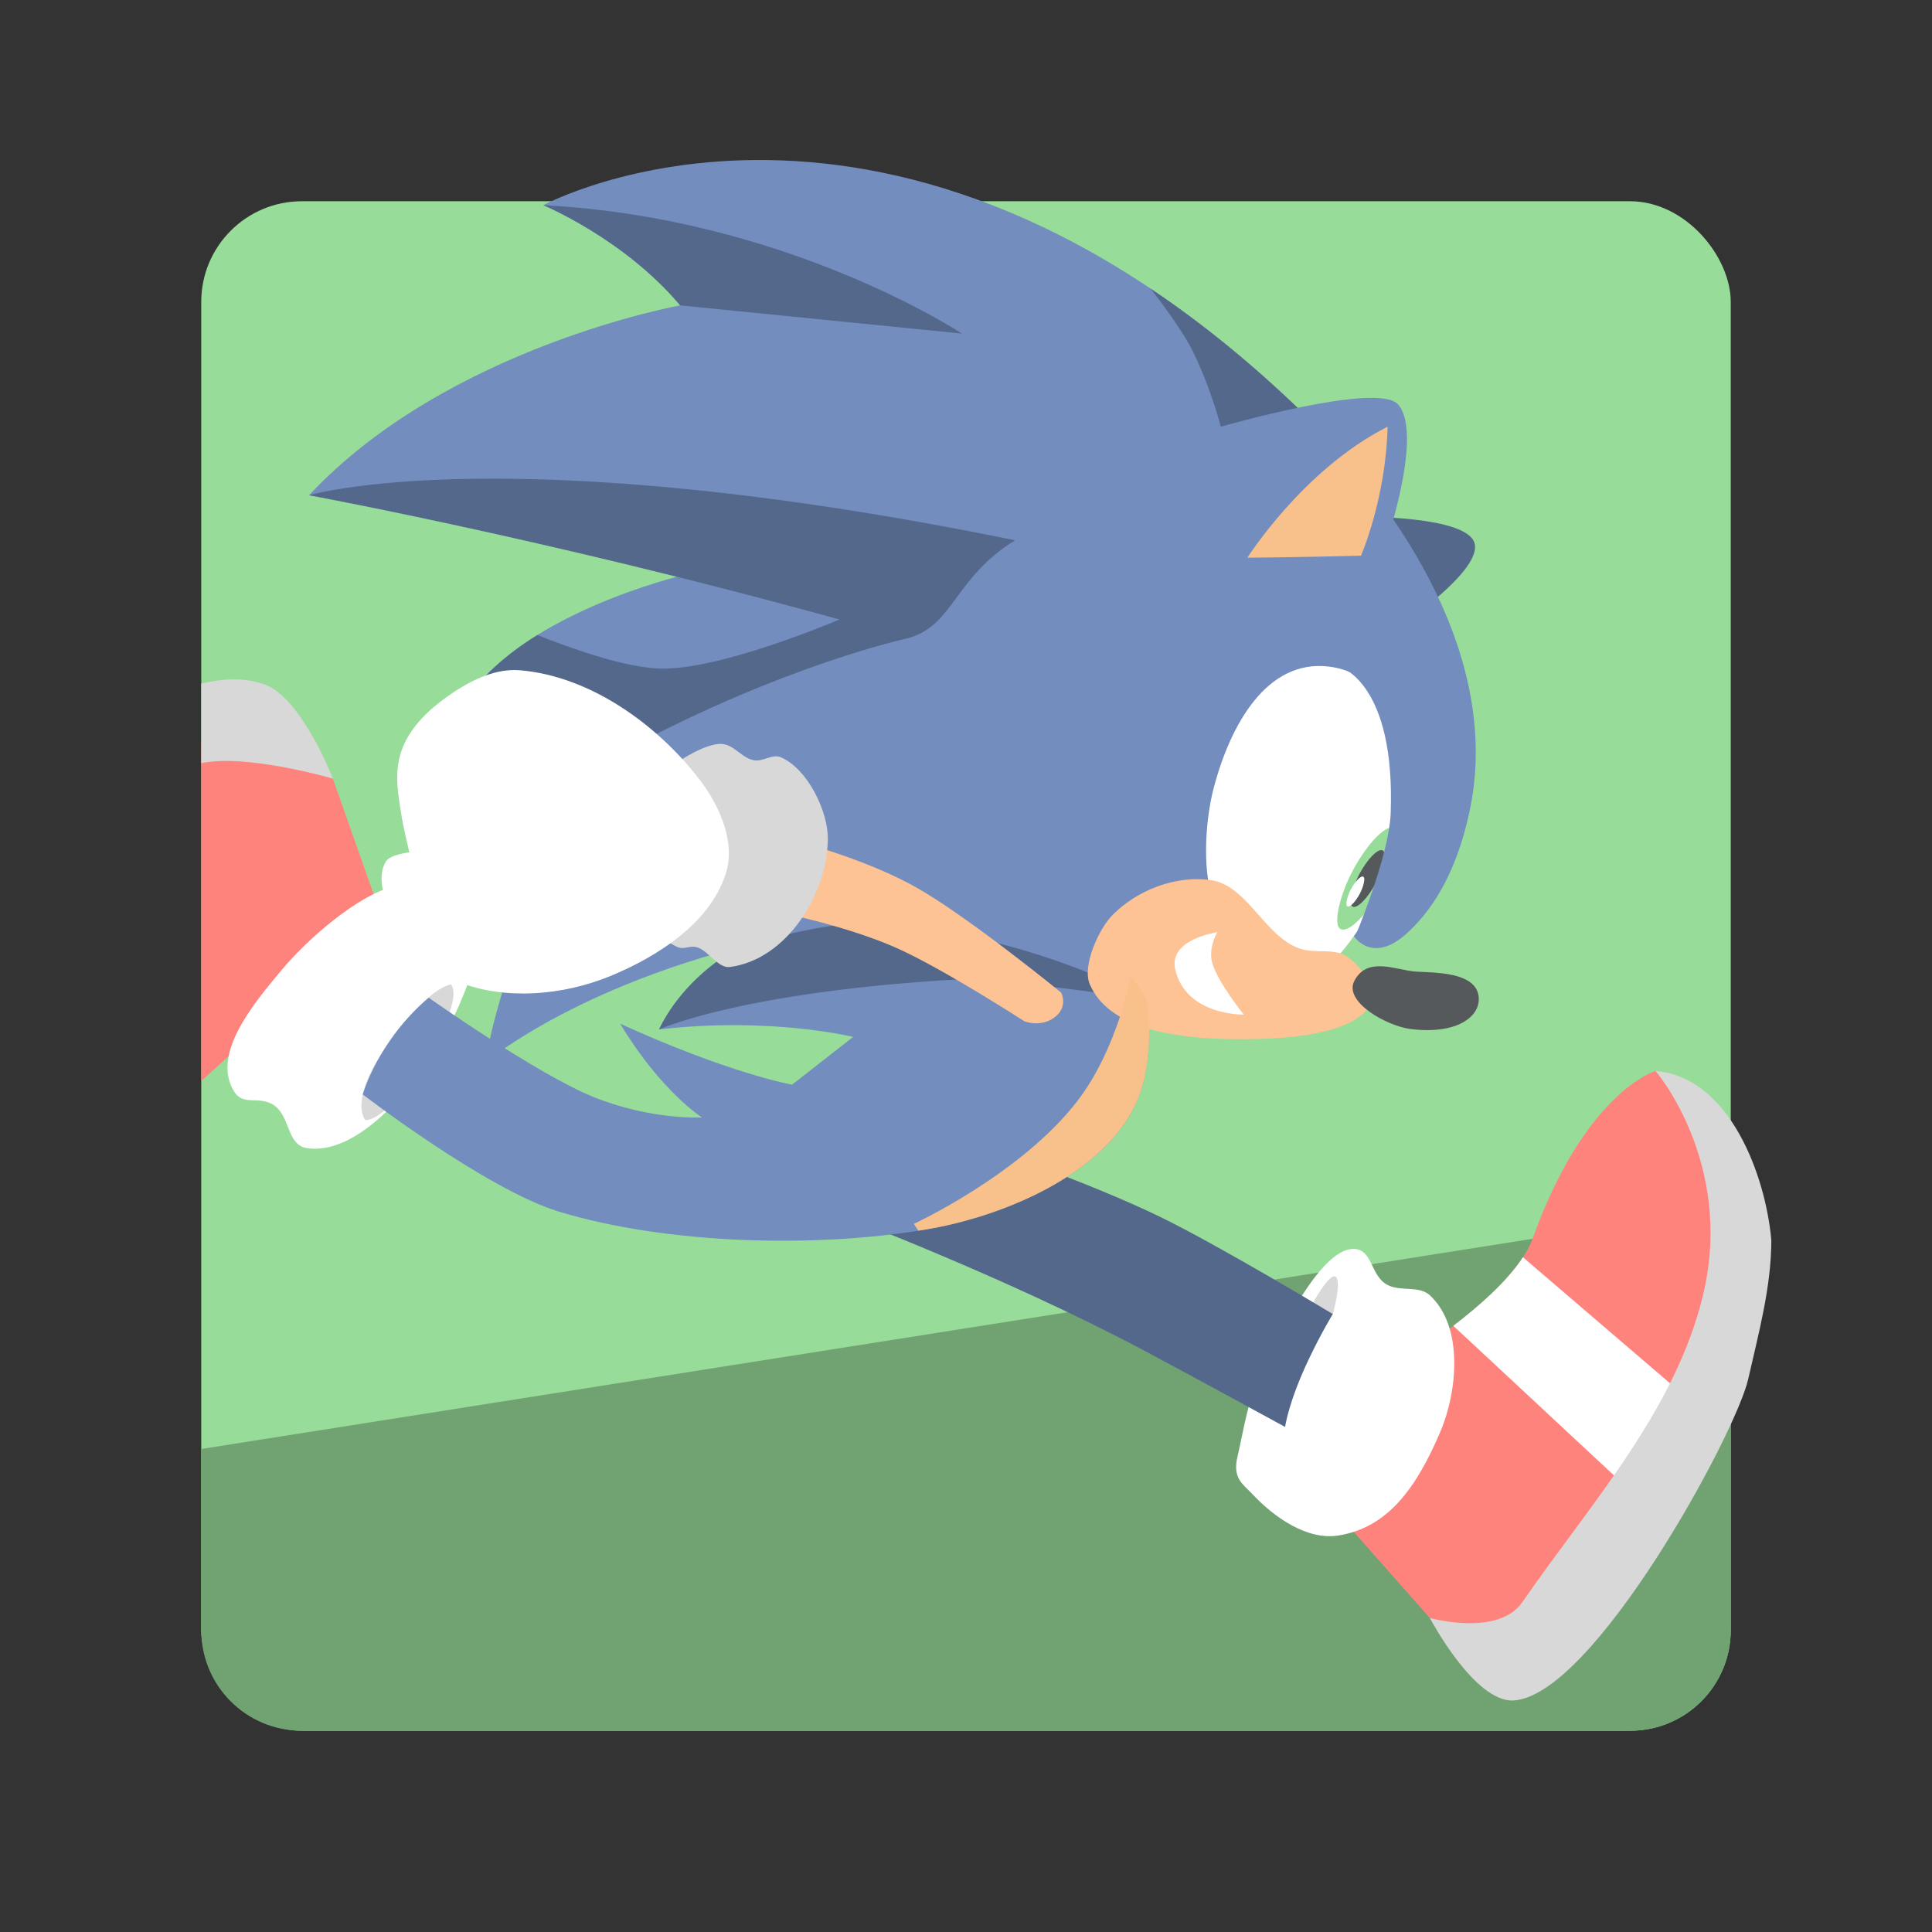<svg xmlns="http://www.w3.org/2000/svg" id="svg16" version="1.1" viewBox="0 0 192 192"><rect x="0" y="0" width="192" height="192" fill="#333333" stroke="none"/><defs id="defs4"><style id="style2">.st0{fill:#fff}</style></defs><rect id="rect6" width="152" height="152" x="20" y="20" rx="10" style="fill:#98dc9a;stroke:none;opacity:1;stroke-linecap:round;stroke-linejoin:round;isolation:isolate"/><path id="path829" d="M172 120 20 144v18c0 5.54 4.46 10 10 10h132c5.54 0 10-4.46 10-10v-42z" style="fill:#71a372;stroke:none;stroke-width:1px;stroke-linecap:butt;stroke-linejoin:miter;stroke-opacity:1"/><path id="path1013" d="M22.004 72.63 20 73.905v33.522l4.305-3.875L37.393 89.6l-4.315-12.224-11.074-4.746z" style="fill:#ff837d;stroke:none;stroke-width:1px;stroke-linecap:butt;stroke-linejoin:miter;stroke-opacity:1"/><path id="path917" d="M23.288 108.508c-2.357-3.745 1.94-8.809 4.78-12.203 3.265-3.902 10.024-9.34 12.915-8.136 1.033.43.34 1.943 1.119 2.746 1.44 1.484 3.435-.761 4.983.61 1.81 1.606-1.796 10.157-4.678 14.238-2.621 3.71-7.406 9.012-11.899 8.339-2.092-.314-1.61-3.341-3.457-4.373-1.424-.795-2.894.16-3.763-1.22z" style="fill:#fff;stroke:none;stroke-width:1px;stroke-linecap:butt;stroke-linejoin:miter;stroke-opacity:1"/><path id="path919" d="M39.305 102.712c3.596-4.712 5.492-4.881 5.492-4.881s1.506 1.078-2.594 7.576c-3.973 6.299-5.898 5.898-5.898 5.898s-1.978-2.07 3-8.593z" style="fill:#d8d8d8;stroke:none;stroke-width:1px;stroke-linecap:butt;stroke-linejoin:miter;stroke-opacity:1"/><g id="g986"><path id="path923" d="M139.935 134.904s10.443-6.432 12.369-11.793c5.269-14.671 12.224-16.683 12.224-16.683l7.479 9.204-3.308 24.018-16.827 24.737-9.78-3.596-9.78-11.074z" style="fill:#ff837d;stroke:none;stroke-width:1px;stroke-linecap:butt;stroke-linejoin:miter;stroke-opacity:1"/><path id="path927" d="M151.348 124.943c-1.607 2.46-4.45 4.93-6.918 6.813l18.146 16.898 6.053-8.9-17.281-14.81z" style="fill:#fff;stroke:none;stroke-width:1px;stroke-linecap:butt;stroke-linejoin:miter;stroke-opacity:1"/><path id="path925" d="M164.528 106.428s7.817 9.085 4.746 22.148c-2.71 11.525-11.246 20.893-17.977 30.633-2.417 3.497-9.204 1.582-9.204 1.582s4.45 8.444 8.341 8.198c7.953-.502 22.078-26.54 23.299-31.928 1.03-4.55 2.293-9.14 2.3-13.806-.555-6.36-4.108-16.21-11.505-16.827z" style="fill:#d8d8d8;stroke:none;stroke-width:1px;stroke-linecap:butt;stroke-linejoin:miter;stroke-opacity:1"/><path id="path921" d="M125.266 136.486c2.175-4.65 6.087-12.355 9.204-12.368 2.014-.008 1.655 2.686 3.452 3.595 1.284.65 3.112.033 4.17 1.007 3.34 3.072 2.799 9.494 1.007 13.663-2.376 5.527-5.181 9.419-10.067 10.21-3.154.512-6.45-1.834-8.63-4.17-.88-.944-1.914-1.485-1.437-3.595.723-3.198 1.078-5.73 2.3-8.342z" style="fill:#fff;stroke:none;stroke-width:1px;stroke-linecap:butt;stroke-linejoin:miter;stroke-opacity:1"/><path id="path979" d="M130.443 129.547s1.57-2.915 2.23-2.697c.75.248-.216 3.74-.216 3.74l-2.05.431z" style="fill:#d8d8d8;stroke:none;stroke-width:1px;stroke-linecap:butt;stroke-linejoin:miter;stroke-opacity:1"/></g><path id="path977" d="M83.415 120.666s16.5 6.245 30.058 13.432c4.649 2.464 14.238 7.71 14.238 7.71s.33-2.451 2.3-6.616c1.367-2.886 2.446-4.602 2.446-4.602s-11.415-6.875-17.223-9.688c-6.919-3.35-16.718-6.708-16.718-6.708z" style="fill:#54688c"/><path id="path1011" d="M135.153 51.356s10.651-.127 11.39 2.644c.693 2.603-6.61 7.627-6.61 7.627z" style="fill:#54688c;stroke:none;stroke-width:1px;stroke-linecap:butt;stroke-linejoin:miter;stroke-opacity:1"/><path id="path915" d="M133.463 90.608s.616 3.326 3.02 3.596c1.708.19 3.305-1.316 4.459-2.59 2.794-3.083 4.357-7.28 5.177-11.36 2.916-14.507-6.465-29.373-16.683-39.263C88.71 1.569 53.996 20.39 53.996 20.39s8.044 3.34 13.599 9.958c0 0-23.161 4.175-36.883 18.872 18.058 1.646 37.22 7.933 37.22 7.933s-16.625 3.862-21.966 13.016c13.691-.609 16.271 4.475 16.271 4.475S51.57 87.626 48.203 105.56c10.831-8.14 25.22-11.39 25.22-11.39s-5.237 2.605-7.931 8.136c11.087-1.285 19.295.742 19.295.742l-6.075 4.75s-6.253-1.12-17.085-6.067c4.12 6.812 8.136 9.32 8.136 9.32s-4.998.297-10.78-2.033c-5.62-2.264-16.373-9.864-16.373-9.864-5.025 4.218-6.56 9.61-6.56 9.61s12.31 9.468 19.52 11.654c10.726 3.25 25.534 3.638 36.58 1.746 7.091-1.214 16.273-4.893 20.121-11.316 2.925-4.882 1.627-11.796 1.627-11.796z" style="fill:#728dbe;stroke:none;stroke-width:1px;stroke-linecap:butt;stroke-linejoin:miter;stroke-opacity:1;opacity:1"/><path id="path837" d="M120.807 90.105c-1.414-3.018-1.048-8.5-.208-11.724 1.696-6.516 5.35-12.799 11.354-12.15 5.49.593 8.42 6.283 7.695 14.67-.393 4.533-2.824 9.074-5.537 12.727-2.173 2.925-4.459 4.1-4.459 4.1s-7.115-3.932-8.845-7.623z" style="fill:#fff;stroke:none;stroke-width:1px;stroke-linecap:butt;stroke-linejoin:miter;stroke-opacity:1"/><path id="path1132" d="M86.553 91.71c-5.346-.054-13.13 2.46-13.13 2.46s-5.236 2.604-7.93 8.135c0 0 8.135-3.685 29.14-4.938 4.654-.277 19.306 1.988 19.306 1.988s-10.912-6.293-26.353-7.597a14.024 14.024 0 0 0-1.033-.047z" style="fill:#54688c;stroke:none;stroke-width:1px;stroke-linecap:butt;stroke-linejoin:miter;stroke-opacity:1"/><path id="path831" d="M110.596 90.896c2.465-2.459 6.182-3.882 9.636-3.452 3.806.474 5.505 5.894 9.204 6.903 1.257.343 2.655 0 3.884.432 1.343.471 3.02 3.02 3.02 3.02s2.638 5.78-14.238 5.465c-4.949-.092-11.89-.902-13.807-5.465-.765-1.822.902-5.507 2.301-6.903z" style="fill:#fdc394;stroke:none;stroke-width:1px;stroke-linecap:butt;stroke-linejoin:miter;stroke-opacity:1"/><path id="path833" d="M134.593 97.475c1.306-2.494 4.158-1.043 6.153-.916 1.794.115 5.937.002 6.203 2.492.215 2.017-2.254 3.803-6.813 3.203-2.33-.306-6.633-2.698-5.543-4.78z" style="fill:#56595b;stroke:none;stroke-width:1px;stroke-linecap:butt;stroke-linejoin:miter;stroke-opacity:1"/><path id="path835" d="M120.966 92.644s-4.881.688-4.17 3.712c1.086 4.61 6.814 4.475 6.814 4.475s-2.623-3.234-3.152-5.187c-.394-1.454.508-3 .508-3z" style="fill:#fff;stroke:none;stroke-width:1px;stroke-linecap:butt;stroke-linejoin:miter;stroke-opacity:1"/><rect id="rect945" width="3.356" height="11.39" x="159.375" y="6.844" rx="1.678" ry="5.695" style="opacity:1;vector-effect:none;fill:#98dc9a;fill-opacity:1;fill-rule:evenodd;stroke:none;stroke-width:8;stroke-linecap:round;stroke-linejoin:round;stroke-miterlimit:4;stroke-dasharray:none;paint-order:stroke fill markers" transform="rotate(28.263)"/><rect id="rect945-9" width="1.866" height="6.334" x="160.119" y="9.372" rx=".933" ry="3.167" style="opacity:1;vector-effect:none;fill:#56595b;fill-opacity:1;fill-rule:evenodd;stroke:none;stroke-width:4.449;stroke-linecap:round;stroke-linejoin:round;stroke-miterlimit:4;stroke-dasharray:none;paint-order:stroke fill markers" transform="rotate(28.263)"/><rect id="rect945-9-8" width=".987" height="3.35" x="160.095" y="12.583" rx=".494" ry="1.675" style="opacity:1;vector-effect:none;fill:#fff;fill-opacity:1;fill-rule:evenodd;stroke:none;stroke-width:2.353;stroke-linecap:round;stroke-linejoin:round;stroke-miterlimit:4;stroke-dasharray:none;paint-order:stroke fill markers" transform="rotate(28.263)"/><path id="path1068" d="M114.365 28.697c1.32 1.72 3.297 4.403 4.211 6.285 1.828 3.765 2.746 7.424 2.746 7.424l8.98-.545c-.289-.29-.576-.59-.866-.87-5.14-4.975-10.181-9.02-15.07-12.294z" style="fill:#54688c;stroke:none;stroke-width:1px;stroke-linecap:butt;stroke-linejoin:miter;stroke-opacity:1"/><path id="path1009" d="M121.322 42.407s15.555-4.484 17.593-2.238c2.926 3.225-2.135 16.78-2.135 16.78l-11.899-4.068z" style="fill:#728dbe;stroke:none;stroke-width:1px;stroke-linecap:butt;stroke-linejoin:miter;stroke-opacity:1"/><path id="path1015" d="M23.334 67.516c-1.099-.01-2.22.154-3.334.42v7.908c4.502-.966 13.078 1.533 13.078 1.533s-3.085-8.01-6.76-9.348c-.959-.349-1.962-.504-2.984-.513z" style="fill:#d8d8d8;stroke:none;stroke-width:1px;stroke-linecap:butt;stroke-linejoin:miter;stroke-opacity:1"/><path id="path1044" d="M80.95 84.102s5.68 1.602 10.067 4.067c5.184 2.914 14.44 10.475 14.44 10.475s.696 1.298-.508 2.339c-1.405 1.215-3.152.509-3.152.509s-8.426-5.457-13.017-7.424c-5.002-2.144-11.187-3.356-11.187-3.356Z" style="fill:#fdc394;stroke:none;stroke-width:1px;stroke-linecap:butt;stroke-linejoin:miter;stroke-opacity:1"/><path id="path1042" d="M66 76.678s3.589-2.812 5.695-2.746c1.244.04 2.026 1.428 3.254 1.627.886.144 1.819-.657 2.644-.305 2.638 1.125 4.745 5.37 4.678 8.238-.13 5.586-4.219 11.912-9.763 12.61-1.098.138-2.105-1.573-3.152-1.933-.866-.297-1.315.304-2.136-.101-4.255-2.103-3.966-6.915-3.966-6.915z" style="fill:#d8d8d8;stroke:none;stroke-width:1px;stroke-linecap:butt;stroke-linejoin:miter;stroke-opacity:1"/><path id="path1114" d="M85.14 60.838s-12.58 5.61-19.27 5.61c-3.577-.001-9.283-2.07-12.464-3.34-3.013 1.868-5.774 4.208-7.44 7.062 12.784-.569 15.843 3.774 16.198 4.36 15.876-8.48 27.938-11.073 27.938-11.073l-4.961-2.62z" style="fill:#54688c"/><path id="path1040" d="M39.05 91.119c-.82-1.653-1.651-3.903-.711-5.492.426-.72 2.339-.915 2.339-.915s-.624-2.6-.814-3.865c-.302-2.018-.656-3.755-.101-5.796.578-2.126 2.215-3.95 3.966-5.288 2.26-1.729 5.097-3.39 7.932-3.153 6.912.576 13.55 5.296 17.797 10.78 1.95 2.518 3.602 6.085 2.745 9.152-1.4 5.017-6.771 8.506-11.593 10.475-4.617 1.886-10.296 2.406-14.949.61-2.885-1.114-5.235-3.739-6.61-6.508z" style="fill:#fff;stroke:none;stroke-width:1px;stroke-linecap:butt;stroke-linejoin:miter;stroke-opacity:1"/><path id="path1046" d="M112.373 97.018s-1.3 7.228-5.355 12.464c-5.621 7.257-16.204 12.145-16.204 12.145l.45.674c.294-.047.597-.087.886-.137 7.092-1.214 16.274-4.894 20.121-11.316 2.733-4.56 1.806-10.678 1.668-11.493-.76-1.462-1.566-2.337-1.566-2.337z" style="fill:#f8c18c;stroke:none;stroke-width:1px;stroke-linecap:butt;stroke-linejoin:miter;stroke-opacity:1"/><path id="path1064" d="M123.966 55.424s5.549-8.787 13.932-13.017c-.175 7.18-2.644 12.813-2.644 12.813-6.15.166-11.288.204-11.288.204z" style="fill:#f8c18c;stroke:none;stroke-width:1px;stroke-linecap:butt;stroke-linejoin:miter;stroke-opacity:1"/><path id="path1066" d="M133.22 66.305s5.47 1.59 4.983 14.542c-.16 4.267-3.559 12.306-3.559 12.306l8.136-12.814-.814-13.424z" style="fill:#728dbe;stroke:none;stroke-width:1px;stroke-linecap:butt;stroke-linejoin:miter;stroke-opacity:1"/><path id="path1092" d="M53.996 20.39s8.043 3.34 13.598 9.958l28 2.804s-17.365-11.51-41.598-12.761z" style="fill:#54688c;stroke:none;stroke-width:1px;stroke-linecap:butt;stroke-linejoin:miter;stroke-opacity:1"/><path id="path1094" d="M30.712 49.22s28.161 5.186 59.39 14.238c4.696-1.201 4.65-6 10.78-9.763-50.646-10.33-70.17-4.475-70.17-4.475Z" style="fill:#54688c;stroke:none;stroke-width:1px;stroke-linecap:butt;stroke-linejoin:miter;stroke-opacity:1"/></svg>